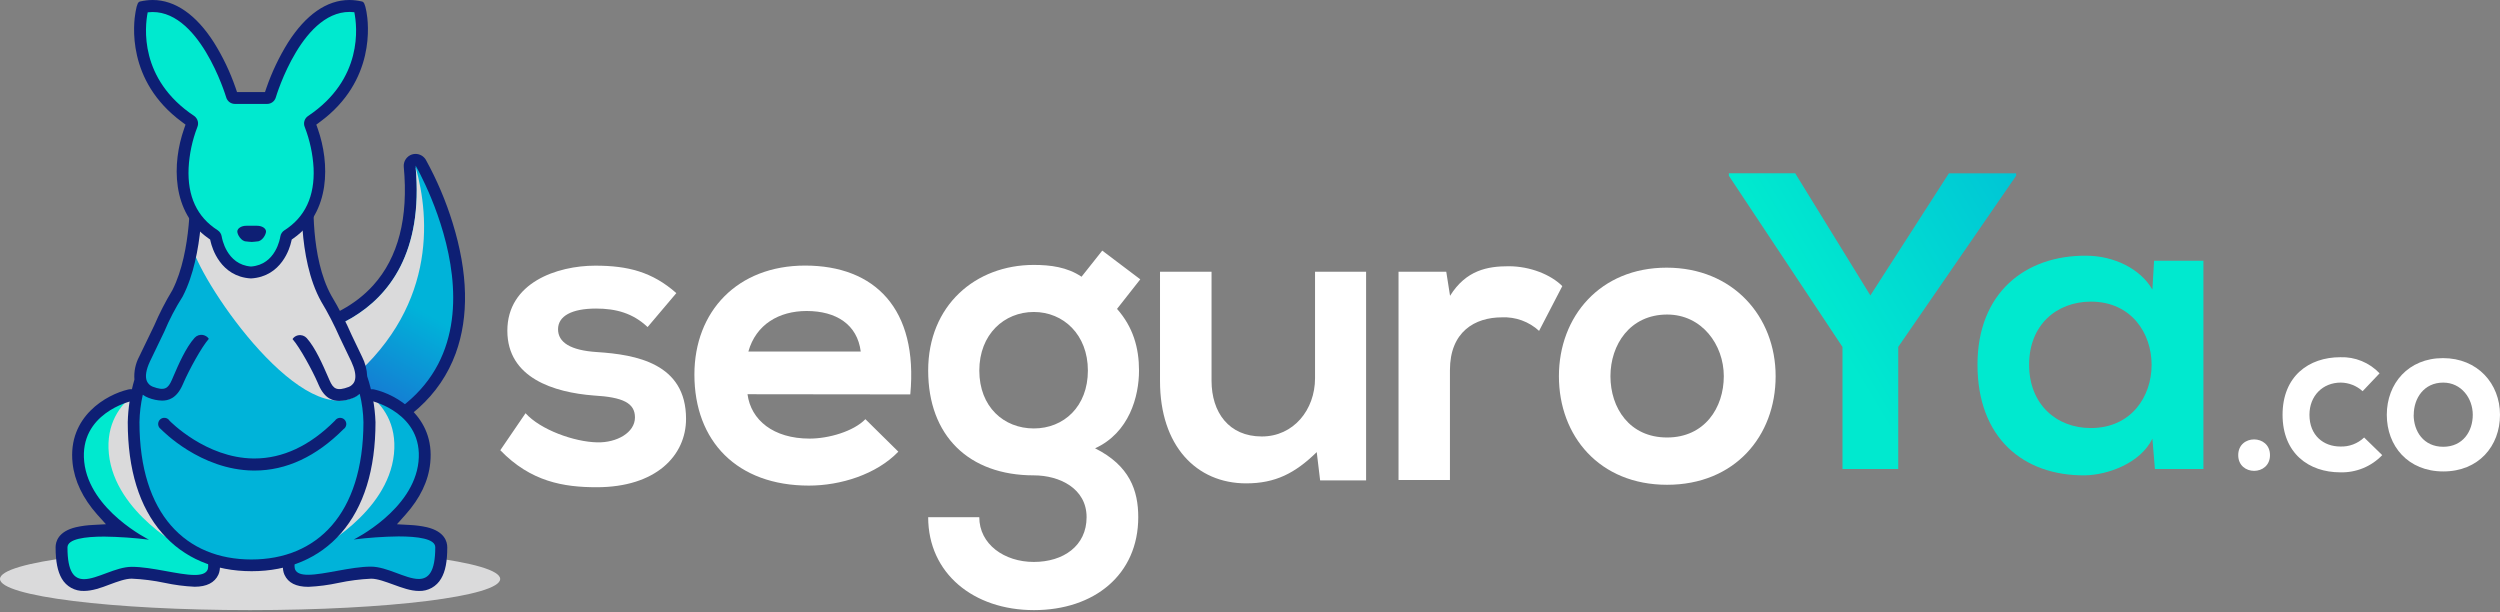 <svg width="196" height="48" viewBox="0 0 196 48" fill="none" xmlns="http://www.w3.org/2000/svg">
  <rect x="0" y="0" width="196" height="48" fill="#808080" stroke="none"/>
  <g clip-path="url(#clip0)">
    <path
      d="M50.772 25.641C49.614 24.549 48.289 24.191 46.732 24.191C44.812 24.191 43.751 24.785 43.751 25.813C43.751 26.84 44.718 27.469 46.8 27.602C49.88 27.8 53.786 28.494 53.786 32.834C53.786 35.716 51.434 38.199 46.775 38.199C44.191 38.199 41.609 37.768 39.223 35.297L41.203 32.396C42.361 33.687 45.011 34.647 46.831 34.681C48.354 34.715 49.781 33.919 49.781 32.727C49.781 31.601 48.852 31.137 46.534 31.006C43.453 30.764 39.776 29.647 39.776 25.929C39.776 22.153 43.686 20.828 46.667 20.828C49.217 20.828 51.137 21.311 53.025 22.98L50.772 25.641Z"
      fill="white" />
    <path
      d="M58.605 30.907C58.87 32.928 60.626 34.386 63.474 34.386C64.965 34.386 66.919 33.823 67.847 32.863L70.429 35.411C68.708 37.2 65.891 38.071 63.418 38.071C57.787 38.071 54.441 34.594 54.441 29.367C54.441 24.399 57.826 20.821 63.118 20.821C68.585 20.821 71.996 24.206 71.367 30.922L58.605 30.907ZM67.482 27.561C67.216 25.441 65.56 24.382 63.242 24.382C61.066 24.382 59.267 25.441 58.672 27.561H67.482Z"
      fill="white" />
    <path
      d="M86.417 19.648L89.398 21.899L87.575 24.217C88.835 25.641 89.299 27.266 89.299 29.052C89.299 31.074 88.537 33.922 85.854 35.147C88.569 36.506 89.239 38.46 89.239 40.546C89.239 45.05 85.796 47.833 81.06 47.833C76.323 47.833 72.769 44.951 72.769 40.546H76.776C76.776 42.666 78.731 44.056 81.05 44.056C83.368 44.056 85.189 42.797 85.189 40.546C85.189 38.295 83.069 37.268 81.05 37.268C75.949 37.268 72.769 34.154 72.769 29.048C72.769 23.942 76.478 20.77 81.05 20.77C82.341 20.77 83.666 20.934 84.792 21.696L86.417 19.648ZM76.778 29.052C76.778 31.901 78.7 33.59 81.052 33.59C83.405 33.59 85.29 31.869 85.29 29.052C85.29 26.236 83.371 24.459 81.052 24.459C78.734 24.459 76.778 26.205 76.778 29.052Z"
      fill="white" />
    <path
      d="M94.985 21.304V29.848C94.985 32.331 96.344 34.219 98.926 34.219C101.411 34.219 103.099 32.133 103.099 29.65V21.304H107.102V37.664H103.498L103.232 35.445C101.539 37.101 99.987 37.896 97.7 37.896C93.793 37.896 90.945 34.949 90.945 29.882V21.304H94.985Z"
      fill="white" />
    <path
      d="M113.387 21.304L113.684 23.192C114.944 21.171 116.634 20.873 118.278 20.873C119.97 20.873 121.59 21.536 122.485 22.43L120.664 25.941C120.272 25.581 119.813 25.301 119.312 25.119C118.812 24.937 118.28 24.856 117.748 24.88C115.631 24.88 113.675 26.006 113.675 29.021V37.63H109.645V21.304H113.387Z"
      fill="white" />
    <path
      d="M139.21 29.495C139.21 34.2 135.997 38.007 130.697 38.007C125.398 38.007 122.219 34.188 122.219 29.495C122.219 24.802 125.463 20.985 130.664 20.985C135.864 20.985 139.21 24.814 139.21 29.495ZM126.259 29.495C126.259 31.98 127.75 34.299 130.697 34.299C133.644 34.299 135.146 31.968 135.146 29.495C135.146 27.022 133.422 24.66 130.707 24.66C127.782 24.66 126.259 27.034 126.259 29.495Z"
      fill="white" />
    <path
      d="M146.637 23.161L152.793 13.589H158.063V13.78L148.823 27.194V36.772H144.452V27.201L135.543 13.78V13.582H140.741L146.637 23.161Z"
      fill="url(#paint0_linear)" />
    <path
      d="M168.879 20.444H172.747V36.772H168.946L168.748 34.389C167.82 36.308 165.269 37.236 163.449 37.268C158.613 37.302 155.035 34.321 155.035 28.591C155.035 22.96 158.778 20.013 163.548 20.047C165.724 20.047 167.82 21.075 168.748 22.707L168.879 20.444ZM159.082 28.591C159.082 31.705 161.234 33.559 163.918 33.559C170.276 33.559 170.276 23.647 163.918 23.647C161.229 23.657 159.082 25.477 159.082 28.591Z"
      fill="url(#paint1_linear)" />
    <path
      d="M177.967 35.682C177.967 37.326 175.477 37.326 175.477 35.682C175.477 34.038 177.967 34.041 177.967 35.682Z"
      fill="white" />
    <path
      d="M186.767 35.682C186.344 36.123 185.833 36.472 185.267 36.704C184.701 36.936 184.093 37.048 183.481 37.031C181.011 37.031 178.953 35.544 178.953 32.52C178.953 29.495 181.011 28.006 183.481 28.006C184.054 27.986 184.625 28.088 185.156 28.306C185.686 28.524 186.165 28.851 186.559 29.268L185.229 30.67C184.76 30.243 184.151 30.003 183.518 29.995C182.098 29.995 181.061 31.033 181.061 32.52C181.061 34.144 182.169 35.007 183.479 35.007C183.822 35.02 184.164 34.965 184.485 34.843C184.806 34.721 185.1 34.536 185.348 34.299L186.767 35.682Z"
      fill="white" />
    <path
      d="M196 32.52C196 34.974 194.322 36.961 191.557 36.961C188.791 36.961 187.125 34.974 187.125 32.52C187.125 30.066 188.817 28.076 191.532 28.076C194.247 28.076 196 30.08 196 32.52ZM189.231 32.52C189.231 33.816 190.009 35.027 191.549 35.027C193.089 35.027 193.865 33.818 193.865 32.52C193.865 31.221 192.966 29.996 191.549 29.996C190.026 29.996 189.238 31.238 189.238 32.52H189.231Z"
      fill="white" />
    <g style="mix-blend-mode:multiply">
      <path
        d="M19.607 47.833C30.436 47.833 39.214 46.74 39.214 45.391C39.214 44.042 30.436 42.949 19.607 42.949C8.778 42.949 0 44.042 0 45.391C0 46.74 8.778 47.833 19.607 47.833Z"
        fill="#DADADB" />
    </g>
    <path
      d="M33.003 12.751C32.96 12.677 32.898 12.615 32.824 12.573C32.75 12.53 32.666 12.508 32.58 12.509C32.529 12.509 32.478 12.517 32.43 12.533C32.323 12.566 32.231 12.635 32.169 12.729C32.107 12.822 32.08 12.934 32.092 13.046C32.481 17.156 31.64 20.39 29.594 22.663C26.536 26.06 21.759 26.152 21.703 26.152C21.611 26.15 21.52 26.175 21.441 26.223C21.362 26.272 21.299 26.342 21.259 26.425C21.219 26.508 21.203 26.601 21.214 26.693C21.225 26.784 21.262 26.871 21.321 26.942L27.077 34.299C27.123 34.358 27.181 34.406 27.249 34.439C27.316 34.472 27.39 34.488 27.464 34.488C27.52 34.487 27.574 34.478 27.626 34.459C31.562 33.059 34.154 30.736 35.312 27.554C37.715 20.954 33.196 13.082 33.003 12.751Z"
      fill="url(#paint2_linear)" />
    <path
      d="M35.492 17.494C34.962 15.771 34.256 14.107 33.386 12.528C33.304 12.388 33.186 12.272 33.045 12.191C32.904 12.11 32.744 12.067 32.581 12.067C32.484 12.066 32.388 12.081 32.296 12.11C32.096 12.176 31.924 12.307 31.808 12.482C31.691 12.658 31.638 12.867 31.655 13.077C32.03 17.064 31.225 20.188 29.262 22.366C26.317 25.63 21.745 25.702 21.699 25.702C21.526 25.704 21.356 25.755 21.209 25.848C21.063 25.941 20.945 26.074 20.87 26.23C20.794 26.387 20.764 26.561 20.783 26.734C20.801 26.907 20.867 27.071 20.974 27.208L26.73 34.572C26.851 34.726 27.017 34.838 27.205 34.893C27.393 34.948 27.593 34.942 27.777 34.877C31.841 33.426 34.515 31.009 35.726 27.709C36.776 24.832 36.698 21.396 35.492 17.494ZM32.591 12.997C32.591 12.997 41.865 28.879 27.475 33.997L21.709 26.64C21.709 26.64 33.86 26.536 32.581 12.997H32.591Z"
      fill="#0E1F74" />
    <g style="mix-blend-mode:multiply">
      <path
        d="M32.584 13.099C33.716 17.098 34.253 24.389 26.905 30.23C26.905 30.23 26.062 30.421 24.858 30.67L21.715 26.64C21.715 26.64 33.793 26.534 32.584 13.099Z"
        fill="#DADADB" />
    </g>
    <path
      d="M24.733 36.439C25.142 35.184 25.492 34.101 25.603 33.629C26.065 31.695 28.935 30.997 29.058 30.97L29.169 30.943L29.283 30.97C30.825 31.333 33.649 32.904 33.301 36.25C33.045 38.704 31.191 40.544 29.74 41.624C30.224 41.596 30.746 41.574 31.261 41.574C32.83 41.574 34.631 41.726 34.631 42.911C34.631 43.636 34.631 45.892 32.842 45.892C32.269 45.892 31.647 45.65 30.992 45.408C30.337 45.166 29.675 44.925 29.097 44.925C28.207 44.963 27.323 45.076 26.452 45.263C25.702 45.423 24.941 45.523 24.174 45.56C23.887 45.56 23.033 45.56 22.724 44.874C22.349 44.107 23.043 41.654 24.733 36.439Z"
      fill="url(#paint3_linear)" />
    <g style="mix-blend-mode:multiply">
      <path
        d="M24.661 43.198L19.27 43.759C20.089 40.232 22.243 34.088 22.616 32.531C23.099 30.457 26.411 29.666 26.411 29.666C26.411 29.666 31.372 30.851 30.886 35.594C30.405 40.273 24.82 43.121 24.661 43.198Z"
        fill="#DADADB" />
    </g>
    <path
      d="M22.303 45.062C22.591 45.693 23.21 46.008 24.177 46.008C24.969 45.971 25.756 45.868 26.532 45.7C27.377 45.52 28.235 45.409 29.099 45.369C29.597 45.369 30.228 45.611 30.84 45.831C31.505 46.073 32.191 46.331 32.844 46.331C33.194 46.343 33.541 46.259 33.847 46.089C34.153 45.918 34.407 45.668 34.582 45.364C34.918 44.804 35.066 44.025 35.066 42.913C35.066 42.466 34.858 41.666 33.468 41.334C33.03 41.237 32.584 41.178 32.136 41.158L31.12 41.102L31.797 40.343C32.938 39.064 33.593 37.703 33.731 36.296C34.113 32.645 31.048 30.934 29.379 30.542C29.31 30.525 29.238 30.516 29.167 30.515C29.095 30.516 29.024 30.525 28.954 30.542C28.62 30.619 25.688 31.369 25.173 33.528C25.064 33.982 24.689 35.102 24.317 36.289C22.327 42.422 21.916 44.223 22.303 45.062ZM26.079 33.743C26.473 32.08 29.167 31.446 29.167 31.446C29.167 31.446 33.207 32.396 32.81 36.197C32.414 39.997 27.733 42.297 27.733 42.297C28.898 42.152 30.07 42.071 31.243 42.055C32.73 42.055 34.125 42.234 34.125 42.901C34.125 44.835 33.598 45.391 32.825 45.391C31.802 45.391 30.342 44.424 29.08 44.424C27.506 44.424 25.41 45.062 24.157 45.062C23.647 45.062 23.277 44.956 23.14 44.658C22.673 43.643 25.683 35.406 26.079 33.743Z"
      fill="#0E1F74" />
    <path
      d="M14.691 36.439C14.285 35.184 13.935 34.101 13.821 33.629C13.362 31.695 10.489 30.997 10.369 30.97L10.257 30.943L10.144 30.97C8.601 31.333 5.778 32.904 6.126 36.25C6.382 38.706 8.239 40.546 9.694 41.627C9.211 41.598 8.688 41.576 8.171 41.576C6.602 41.576 4.801 41.728 4.801 42.913C4.801 43.638 4.801 45.894 6.592 45.894C7.163 45.894 7.784 45.652 8.442 45.41C9.099 45.169 9.759 44.927 10.335 44.927C11.229 44.965 12.119 45.078 12.994 45.265C13.744 45.426 14.506 45.526 15.272 45.563C15.562 45.563 16.415 45.563 16.722 44.876C17.075 44.107 16.381 41.654 14.691 36.439Z"
      fill="url(#paint4_linear)" />
    <g style="mix-blend-mode:multiply">
      <path
        d="M14.746 43.198L20.154 43.759C19.339 40.232 17.163 34.088 16.806 32.531C16.322 30.457 13.012 29.666 13.012 29.666C13.012 29.666 8.051 30.851 8.537 35.594C9.019 40.273 14.603 43.121 14.746 43.198Z"
        fill="#DADADB" />
    </g>
    <path
      d="M15.106 36.286C14.721 35.099 14.359 33.98 14.25 33.526C13.735 31.367 10.8 30.624 10.469 30.54C10.328 30.504 10.181 30.504 10.041 30.54C8.368 30.931 5.305 32.643 5.689 36.294C5.837 37.701 6.489 39.062 7.623 40.341L8.305 41.1L7.29 41.156C6.841 41.175 6.395 41.234 5.957 41.332C4.567 41.663 4.359 42.464 4.359 42.911C4.359 44.023 4.517 44.801 4.843 45.362C5.018 45.666 5.273 45.917 5.579 46.087C5.886 46.257 6.233 46.341 6.584 46.329C7.234 46.329 7.923 46.087 8.588 45.829C9.199 45.602 9.83 45.367 10.326 45.367C11.193 45.405 12.055 45.514 12.903 45.694C13.678 45.861 14.466 45.964 15.258 46.001C16.203 46.001 16.829 45.681 17.12 45.055C17.506 44.224 17.093 42.422 15.106 36.286ZM16.273 44.673C16.136 44.971 15.768 45.077 15.258 45.077C14.006 45.077 11.91 44.439 10.333 44.439C9.071 44.439 7.614 45.406 6.591 45.406C5.815 45.406 5.29 44.855 5.29 42.916C5.29 42.248 6.685 42.069 8.17 42.069C9.343 42.086 10.515 42.166 11.68 42.311C11.68 42.311 7.007 40.014 6.603 36.212C6.199 32.409 10.249 31.461 10.249 31.461C10.249 31.461 12.94 32.094 13.336 33.758C13.732 35.421 16.75 43.643 16.273 44.673Z"
      fill="#0E1F74" />
    <path
      d="M25.436 23.383C23.422 19.793 23.872 14.196 23.872 14.196H15.652C15.652 14.196 15.874 19.479 14.071 22.96C13.541 23.608 10.531 29.459 10.531 33.271C10.531 40.86 14.368 44.535 19.718 44.535C25.069 44.535 28.905 40.86 28.905 33.271C28.891 29.459 25.741 23.802 25.436 23.383Z"
      fill="url(#paint5_linear)" />
    <g style="mix-blend-mode:multiply">
      <path
        d="M23.933 16.283H15.588C15.49 17.315 15.31 18.337 15.051 19.341C15.955 22.53 23.909 33.997 28.193 30.873C28.718 30.67 27.108 25.958 27.108 25.958C23.88 21.609 23.933 16.283 23.933 16.283Z"
        fill="#DADADB" />
    </g>
    <path
      d="M19.962 36.891H19.858C15.712 36.84 12.739 33.767 12.605 33.636C12.547 33.595 12.498 33.542 12.462 33.48C12.427 33.417 12.405 33.348 12.4 33.276C12.394 33.205 12.405 33.133 12.431 33.066C12.457 32.999 12.497 32.939 12.549 32.889C12.601 32.84 12.663 32.803 12.731 32.78C12.799 32.758 12.872 32.751 12.943 32.76C13.014 32.769 13.082 32.794 13.143 32.832C13.203 32.871 13.254 32.923 13.292 32.984C13.319 33.013 16.126 35.902 19.868 35.945H19.95C22.17 35.945 24.302 34.947 26.263 32.976C26.302 32.916 26.355 32.866 26.416 32.829C26.477 32.791 26.546 32.768 26.618 32.761C26.689 32.754 26.761 32.762 26.829 32.786C26.896 32.81 26.958 32.849 27.009 32.9C27.059 32.951 27.098 33.012 27.122 33.08C27.146 33.148 27.155 33.22 27.148 33.291C27.14 33.363 27.117 33.431 27.08 33.493C27.043 33.554 26.992 33.607 26.932 33.646C24.788 35.798 22.441 36.891 19.962 36.891Z"
      fill="#0E1F74" />
    <path
      d="M28.786 29.495C28.765 28.964 28.628 28.443 28.385 27.97C28.158 27.486 27.88 26.908 27.587 26.306C27.12 25.236 26.586 24.197 25.986 23.195L25.972 23.171C24.318 20.185 24.575 15.509 24.608 14.987V14.97C24.608 14.939 24.608 14.907 24.608 14.873C24.611 14.627 24.516 14.39 24.345 14.213C24.173 14.037 23.938 13.935 23.692 13.93H15.825C15.7 13.931 15.576 13.956 15.461 14.005C15.346 14.054 15.242 14.126 15.155 14.216C15.068 14.307 15 14.414 14.955 14.53C14.911 14.648 14.89 14.772 14.894 14.898C14.894 14.943 15.069 19.66 13.528 22.721L13.516 22.75L13.499 22.774C12.966 23.657 12.494 24.577 12.088 25.525C11.665 26.393 11.241 27.261 10.92 27.943C10.622 28.5 10.49 29.131 10.538 29.761C10.221 30.846 10.045 31.968 10.016 33.097C10.016 36.823 10.925 39.756 12.716 41.801C14.409 43.749 16.826 44.782 19.727 44.782C22.628 44.782 25.032 43.749 26.738 41.801C28.53 39.743 29.439 36.811 29.439 33.097C29.393 31.872 29.173 30.659 28.786 29.495ZM19.708 43.863C14.602 43.863 10.934 40.35 10.934 33.097C10.947 32.373 11.035 31.652 11.195 30.946C11.331 31.047 11.481 31.129 11.64 31.188C11.978 31.322 12.336 31.397 12.699 31.407C13.163 31.407 13.835 31.277 14.326 30.15L14.416 29.947C14.79 29.082 15.784 27.225 16.372 26.563C16.341 26.515 16.304 26.473 16.263 26.434C16.193 26.371 16.11 26.323 16.021 26.292L15.912 26.263C15.793 26.24 15.67 26.249 15.555 26.288C15.441 26.327 15.338 26.395 15.257 26.485C14.568 27.249 13.985 28.593 13.565 29.575L13.478 29.778C13.173 30.477 12.9 30.663 11.969 30.315C11.867 30.275 11.774 30.216 11.696 30.14C11.617 30.064 11.555 29.973 11.512 29.872C11.367 29.517 11.452 28.987 11.754 28.342C12.056 27.696 12.465 26.855 12.873 26.016C13.277 25.051 13.762 24.123 14.324 23.241C16.048 19.914 15.835 14.864 15.835 14.864H23.692C23.692 14.864 23.262 20.219 25.186 23.649C25.724 24.545 26.204 25.474 26.625 26.43C26.966 27.128 27.29 27.803 27.551 28.364C27.812 28.925 27.916 29.415 27.834 29.764C27.825 29.808 27.812 29.852 27.795 29.894C27.766 29.964 27.727 30.029 27.679 30.087C27.62 30.158 27.551 30.219 27.473 30.269C27.43 30.296 27.385 30.318 27.338 30.337C26.407 30.682 26.129 30.498 25.829 29.8L25.74 29.597C25.314 28.615 24.729 27.268 24.048 26.507C23.966 26.417 23.863 26.349 23.748 26.31C23.633 26.271 23.509 26.262 23.39 26.285L23.284 26.311C23.141 26.362 23.018 26.456 22.933 26.582C23.52 27.247 24.517 29.104 24.891 29.967L24.981 30.172C25.464 31.299 26.144 31.429 26.605 31.429C26.969 31.419 27.329 31.344 27.667 31.209C27.863 31.131 28.045 31.02 28.203 30.88C28.383 31.61 28.48 32.356 28.494 33.107C28.482 40.35 24.814 43.863 19.708 43.863Z"
      fill="#0E1F74" />
    <path
      d="M27.788 29.884C27.759 29.954 27.72 30.02 27.672 30.079C27.72 30.02 27.759 29.954 27.788 29.884Z"
      fill="#0E1F74" />
    <path d="M23.381 26.275C23.345 26.281 23.309 26.29 23.273 26.302L23.381 26.275Z" fill="#0E1F74" />
    <path d="M16.024 26.29C15.988 26.277 15.951 26.268 15.914 26.26L16.024 26.29Z" fill="#0E1F74" />
    <g style="mix-blend-mode:multiply">
      <path d="M16.024 26.29C15.988 26.277 15.951 26.268 15.914 26.26L16.024 26.29Z" fill="#DADADB" />
    </g>
    <path
      d="M28.328 0.331C23.352 -0.815 20.945 7.436 20.945 7.436H18.418C18.418 7.436 16.01 -0.815 11.037 0.331C10.88 0.367 9.379 6.044 14.825 9.687C14.825 9.687 12.222 15.806 16.682 18.647C16.682 18.647 17.076 21.451 19.683 21.608C22.286 21.451 22.683 18.647 22.683 18.647C27.143 15.806 24.537 9.687 24.537 9.687C29.979 6.044 28.485 0.367 28.328 0.331Z"
      fill="url(#paint6_linear)" />
    <path
      d="M28.732 0.928C28.613 0.28 28.521 0.15 28.374 0.116C28.05 0.04 27.718 0.001 27.385 0C25.625 0 23.974 1.153 22.581 3.336C21.888 4.453 21.32 5.643 20.889 6.885L20.775 7.217H18.582L18.469 6.885C18.04 5.643 17.472 4.452 16.776 3.336C15.384 1.153 13.725 0 11.973 0C11.64 0.001 11.308 0.04 10.984 0.116C10.836 0.15 10.742 0.28 10.628 0.928C10.466 1.804 9.889 6.337 14.255 9.554L14.545 9.77L14.427 10.111C13.491 12.787 13.426 16.638 16.322 18.671L16.474 18.78L16.518 18.962C16.622 19.414 17.272 21.684 19.661 21.829H19.685C22.083 21.684 22.731 19.411 22.828 18.962L22.871 18.78L23.024 18.671C25.925 16.633 25.855 12.787 24.919 10.111L24.798 9.77L25.091 9.554C29.469 6.334 28.891 1.804 28.732 0.928ZM21.977 18.548C21.962 18.64 21.643 20.748 19.68 20.896C17.746 20.748 17.395 18.635 17.383 18.548C17.368 18.447 17.332 18.35 17.276 18.263C17.221 18.177 17.148 18.104 17.062 18.048C15.452 17.023 14.685 15.388 14.787 13.174C14.844 12.075 15.075 10.992 15.471 9.965C15.535 9.814 15.546 9.646 15.502 9.488C15.458 9.33 15.362 9.191 15.229 9.095C10.877 6.199 11.361 2.067 11.579 0.967C15.585 0.484 17.712 7.562 17.734 7.635C17.777 7.783 17.866 7.912 17.989 8.005C18.112 8.097 18.262 8.147 18.416 8.147H20.942C21.096 8.148 21.246 8.098 21.369 8.005C21.492 7.913 21.581 7.783 21.624 7.635C21.645 7.562 23.759 0.496 27.779 0.957C28.006 2.067 28.487 6.199 24.153 9.095C24.015 9.187 23.914 9.324 23.867 9.483C23.82 9.641 23.829 9.811 23.894 9.963C24.29 10.991 24.524 12.074 24.585 13.174C24.684 15.383 23.918 17.023 22.31 18.048C22.221 18.101 22.145 18.174 22.088 18.261C22.03 18.347 21.992 18.445 21.977 18.548Z"
      fill="#0E1F74" />
    <path
      d="M20.158 18.928C20.158 18.928 19.838 18.969 19.732 18.969C19.626 18.969 19.304 18.928 19.304 18.928C18.92 18.928 18.605 18.396 18.605 18.149C18.605 17.907 18.92 17.7 19.304 17.7H20.158C20.542 17.7 20.856 17.902 20.856 18.149C20.856 18.396 20.549 18.928 20.158 18.928Z"
      fill="#0E1F74" />
  </g>
  <defs>
    <linearGradient id="paint0_linear" x1="138.824" y1="27.184" x2="167.088" y2="10.328"
      gradientUnits="userSpaceOnUse">
      <stop offset="0.14" stop-color="#00E9CF" />
      <stop offset="1" stop-color="#00B3D9" />
    </linearGradient>
    <linearGradient id="paint1_linear" x1="10922.4" y1="2884.31" x2="12962.2" y2="1633.43"
      gradientUnits="userSpaceOnUse">
      <stop offset="0.14" stop-color="#00E9CF" />
      <stop offset="1" stop-color="#00B3D9" />
    </linearGradient>
    <linearGradient id="paint2_linear" x1="30.634" y1="22.973" x2="24.585" y2="33.692"
      gradientUnits="userSpaceOnUse">
      <stop stop-color="#00B3D9" />
      <stop offset="1" stop-color="#225ACF" />
    </linearGradient>
    <linearGradient id="paint3_linear" x1="1371.96" y1="2823.42" x2="1662.65" y2="2323.96"
      gradientUnits="userSpaceOnUse">
      <stop offset="0.14" stop-color="#00E9CF" />
      <stop offset="1" stop-color="#00B3D9" />
    </linearGradient>
    <linearGradient id="paint4_linear" x1="724.371" y1="2286.55" x2="175.201" y2="2700.09"
      gradientUnits="userSpaceOnUse">
      <stop offset="0.14" stop-color="#00E9CF" />
      <stop offset="1" stop-color="#00B3D9" />
    </linearGradient>
    <linearGradient id="paint5_linear" x1="1072.37" y1="4383" x2="2193.37" y2="3721.31" gradientUnits="userSpaceOnUse">
      <stop offset="0.14" stop-color="#00E9CF" />
      <stop offset="1" stop-color="#00B3D9" />
    </linearGradient>
    <linearGradient id="paint6_linear" x1="1096.13" y1="-189.907" x2="2209.98" y2="1249.46"
      gradientUnits="userSpaceOnUse">
      <stop offset="0.14" stop-color="#00E9CF" />
      <stop offset="1" stop-color="#00B3D9" />
    </linearGradient>
    <clipPath id="clip0">
      <rect width="196" height="47.833" fill="white" />
    </clipPath>
  </defs>
</svg>